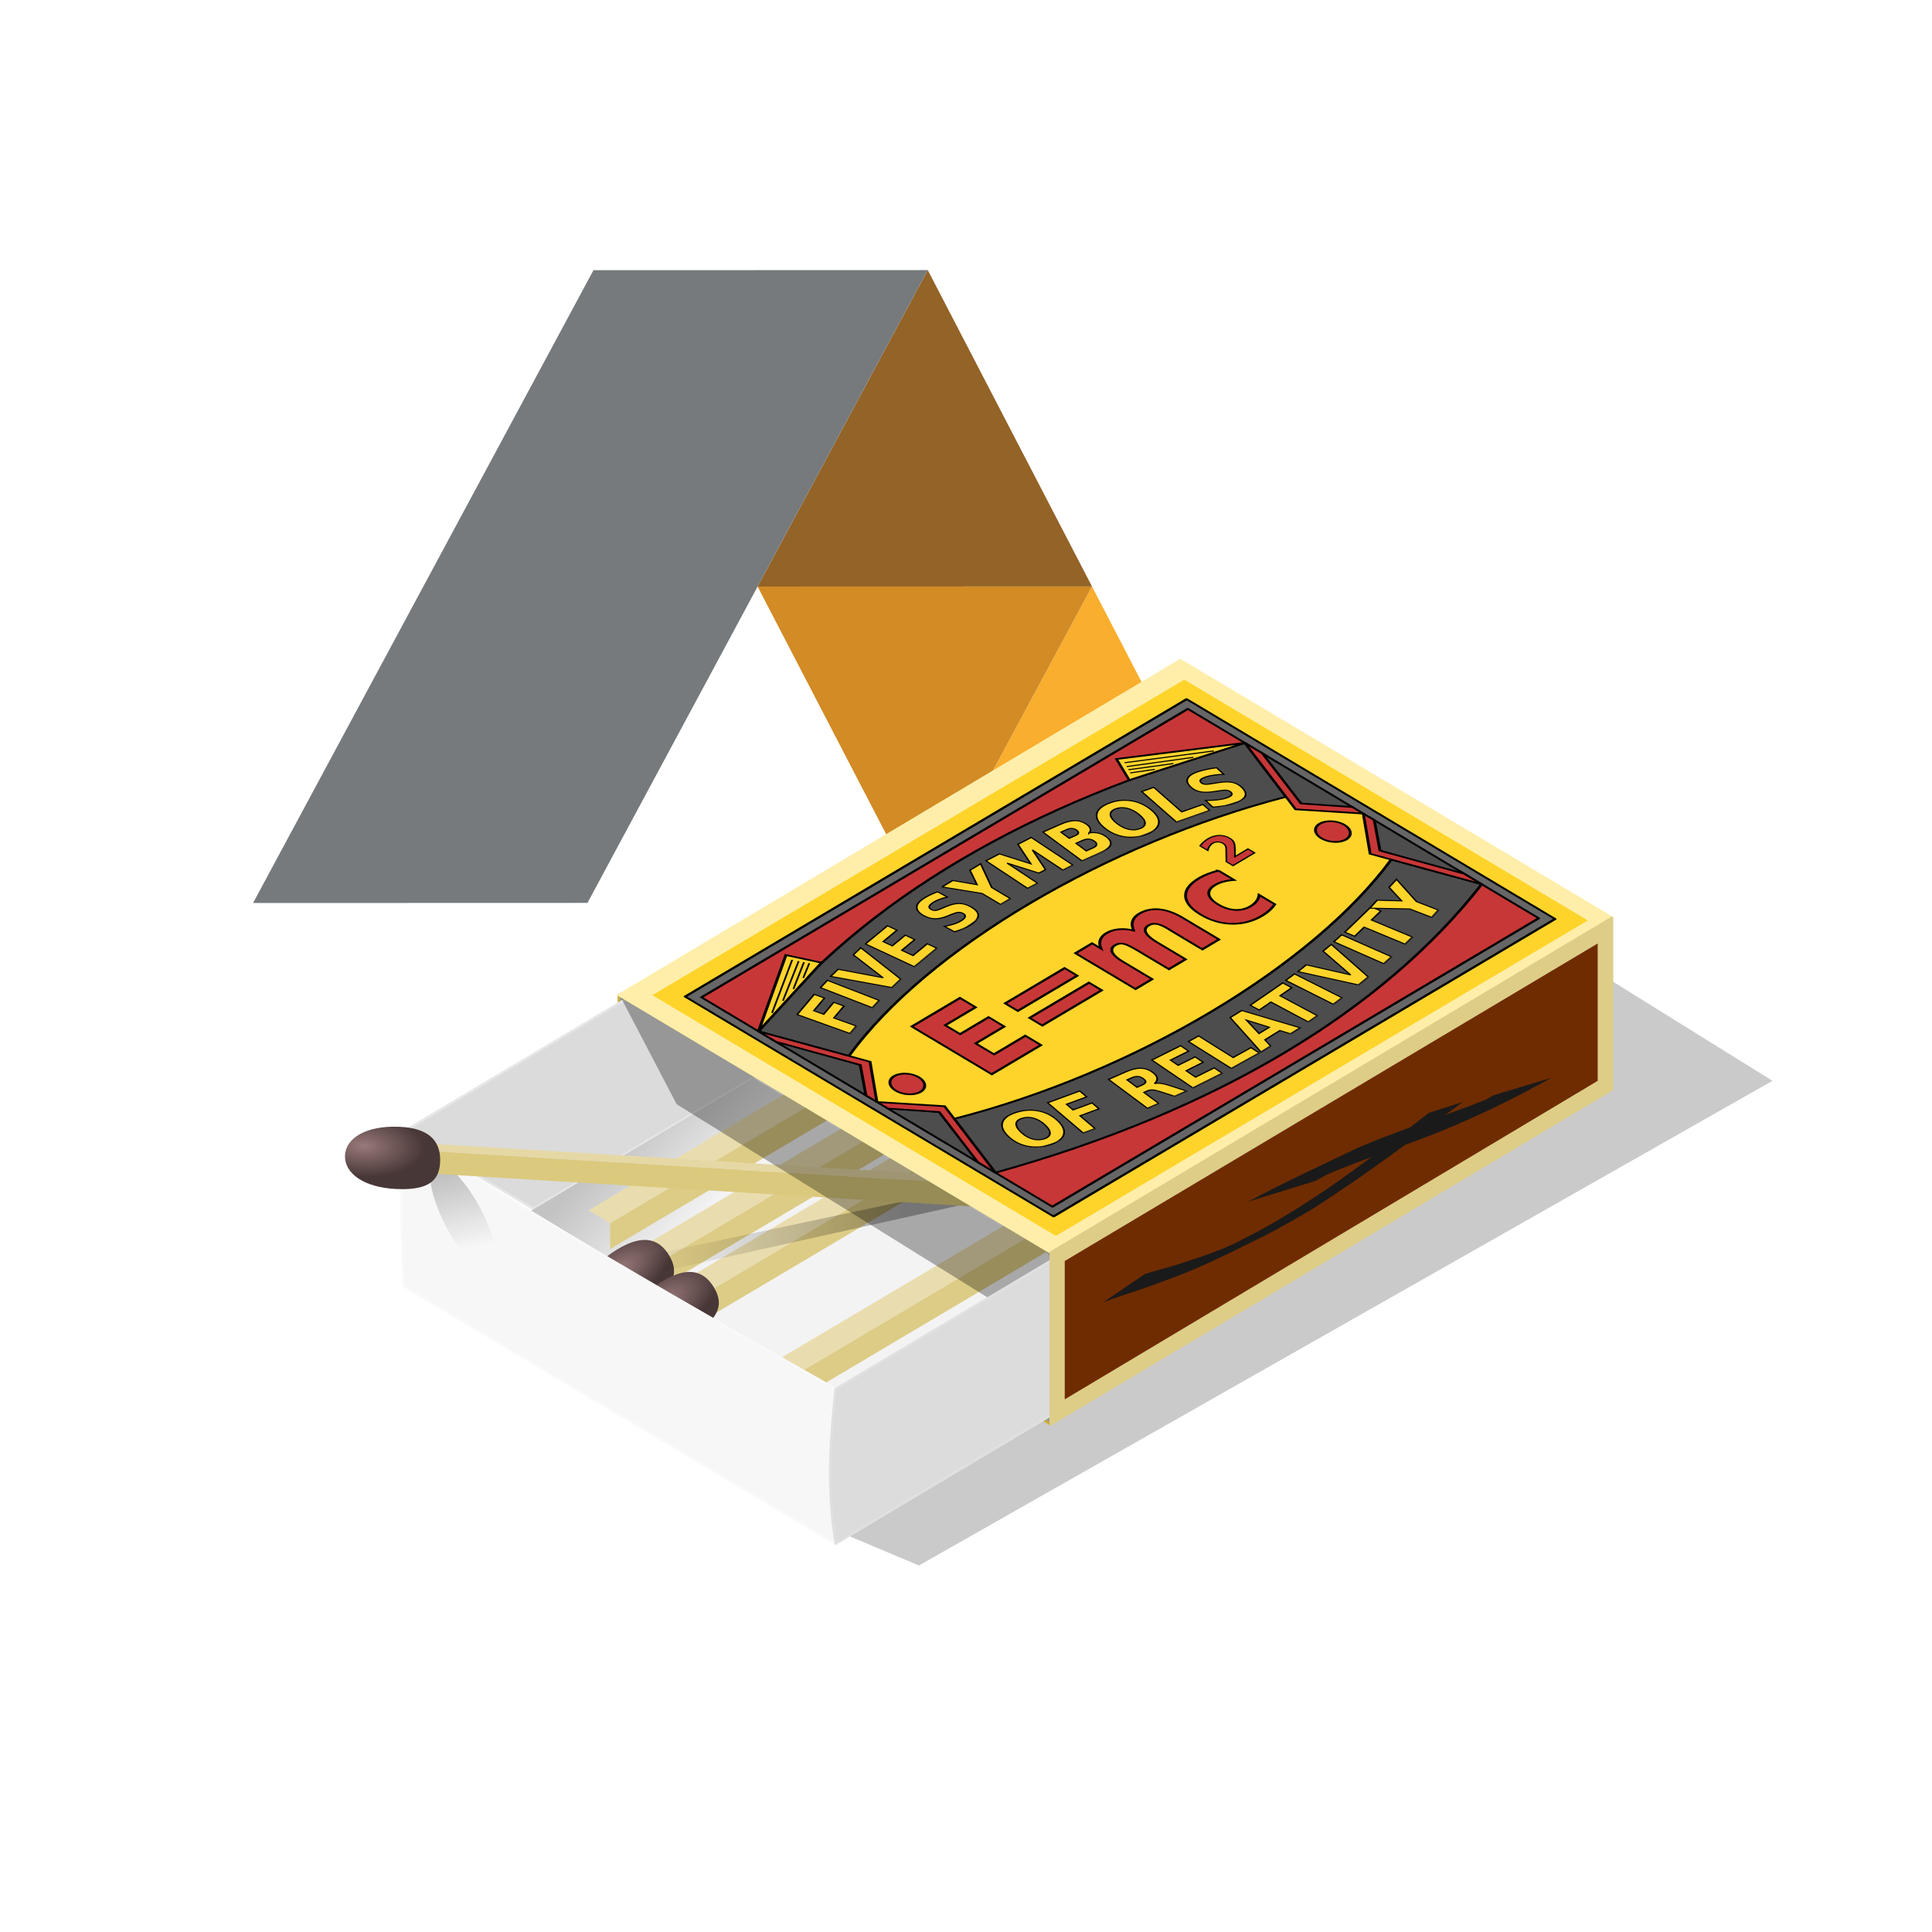 <?xml version="1.0" encoding="UTF-8" standalone="no"?>
<!-- Created with Inkscape (http://www.inkscape.org/) -->

<svg
   id="svg3041"
   sodipodi:docname="abraflexi-matcher.svg"
   viewBox="0 0 468.75 468.75"
   version="1.1"
   inkscape:version="1.2.2 (b0a8486541, 2022-12-01)"
   width="500"
   height="500"
   xmlns:inkscape="http://www.inkscape.org/namespaces/inkscape"
   xmlns:sodipodi="http://sodipodi.sourceforge.net/DTD/sodipodi-0.dtd"
   xmlns:xlink="http://www.w3.org/1999/xlink"
   xmlns="http://www.w3.org/2000/svg"
   xmlns:svg="http://www.w3.org/2000/svg"
   xmlns:rdf="http://www.w3.org/1999/02/22-rdf-syntax-ns#"
   xmlns:cc="http://creativecommons.org/ns#"
   xmlns:dc="http://purl.org/dc/elements/1.1/">
  <defs
     id="defs26">
    <linearGradient
       id="linearGradient3235">
      <stop
         id="stop3237"
         style="stop-color:#ffffff"
         offset="0" />
      <stop
         id="stop3247"
         style="stop-color:#43ff38"
         offset=".268" />
      <stop
         id="stop3239"
         style="stop-color:#ffffff;stop-opacity:0"
         offset="1" />
    </linearGradient>
    <radialGradient
       id="radialGradient5217"
       xlink:href="#linearGradient3235"
       gradientUnits="userSpaceOnUse"
       cy="507.58"
       cx="544.68"
       gradientTransform="matrix(0.646,0,0,0.373,192.71,318.21)"
       r="7.672"
       inkscape:collect="always" />
    <linearGradient
       id="linearGradient3282">
      <stop
         id="stop3284"
         style="stop-color:#ffffff;stop-opacity:.294"
         offset="0" />
      <stop
         id="stop3286"
         style="stop-color:#ffffff;stop-opacity:0"
         offset="1" />
    </linearGradient>
    <filter
       inkscape:collect="always"
       id="filter4213"
       x="-0.097"
       width="1.194"
       y="-0.136"
       height="1.272">
      <feGaussianBlur
         inkscape:collect="always"
         stdDeviation="16.845"
         id="feGaussianBlur4215" />
    </filter>
    <linearGradient
       inkscape:collect="always"
       xlink:href="#linearGradient4143"
       id="linearGradient4408"
       gradientUnits="userSpaceOnUse"
       x1="171.699"
       y1="469.299"
       x2="206.157"
       y2="502.178" />
    <linearGradient
       id="linearGradient4143">
      <stop
         style="stop-color:#c3c3c3;stop-opacity:1;"
         offset="0"
         id="stop4145" />
      <stop
         style="stop-color:#f3f3f3;stop-opacity:1;"
         offset="1"
         id="stop4147" />
    </linearGradient>
    <radialGradient
       inkscape:collect="always"
       xlink:href="#linearGradient3844-7"
       id="radialGradient4859"
       gradientUnits="userSpaceOnUse"
       gradientTransform="matrix(1,0,0,0.374,0,383.436)"
       cx="397.232"
       cy="600.681"
       fx="397.232"
       fy="600.681"
       r="26.083" />
    <linearGradient
       id="linearGradient3844-7">
      <stop
         style="stop-color:#997979;stop-opacity:1;"
         offset="0"
         id="stop3846-4" />
      <stop
         style="stop-color:#483737;stop-opacity:1;"
         offset="1"
         id="stop3848-0" />
    </linearGradient>
    <radialGradient
       inkscape:collect="always"
       xlink:href="#linearGradient3844-7"
       id="radialGradient510"
       gradientUnits="userSpaceOnUse"
       gradientTransform="matrix(1,0,0,0.374,0,383.436)"
       cx="397.232"
       cy="600.681"
       fx="397.232"
       fy="600.681"
       r="26.083" />
    <radialGradient
       inkscape:collect="always"
       xlink:href="#linearGradient3844-7"
       id="radialGradient518"
       gradientUnits="userSpaceOnUse"
       gradientTransform="matrix(1,0,0,0.374,0,383.436)"
       cx="397.232"
       cy="600.681"
       fx="397.232"
       fy="600.681"
       r="26.083" />
    <radialGradient
       inkscape:collect="always"
       xlink:href="#linearGradient3844-7"
       id="radialGradient526"
       gradientUnits="userSpaceOnUse"
       gradientTransform="matrix(1,0,0,0.374,0,383.436)"
       cx="397.232"
       cy="600.681"
       fx="397.232"
       fy="600.681"
       r="26.083" />
    <radialGradient
       inkscape:collect="always"
       xlink:href="#linearGradient3844-7"
       id="radialGradient534"
       gradientUnits="userSpaceOnUse"
       gradientTransform="matrix(1,0,0,0.374,0,383.436)"
       cx="397.232"
       cy="600.681"
       fx="397.232"
       fy="600.681"
       r="26.083" />
    <linearGradient
       inkscape:collect="always"
       xlink:href="#linearGradient4083"
       id="linearGradient4412"
       gradientUnits="userSpaceOnUse"
       x1="287.25"
       y1="485.213"
       x2="172.86"
       y2="498.736" />
    <linearGradient
       id="linearGradient4083">
      <stop
         style="stop-color:#000000;stop-opacity:0.303;"
         offset="0"
         id="stop4085" />
      <stop
         style="stop-color:#000000;stop-opacity:0;"
         offset="1"
         id="stop4087" />
    </linearGradient>
    <filter
       color-interpolation-filters="sRGB"
       inkscape:collect="always"
       id="filter4115"
       x="-0.028"
       width="1.055"
       y="-0.112"
       height="1.224">
      <feGaussianBlur
         inkscape:collect="always"
         stdDeviation="1.714"
         id="feGaussianBlur4117" />
    </filter>
    <linearGradient
       inkscape:collect="always"
       xlink:href="#linearGradient4139"
       id="linearGradient4414"
       gradientUnits="userSpaceOnUse"
       x1="103.859"
       y1="454.367"
       x2="114.474"
       y2="505.737" />
    <linearGradient
       id="linearGradient4139">
      <stop
         style="stop-color:#1a1a1a;stop-opacity:0.174;"
         offset="0"
         id="stop4141" />
      <stop
         style="stop-color:#1a1a1a;stop-opacity:0.053;"
         offset="1"
         id="stop4143" />
    </linearGradient>
    <filter
       color-interpolation-filters="sRGB"
       inkscape:collect="always"
       id="filter4206"
       x="-0.252"
       width="1.503"
       y="-0.139"
       height="1.278">
      <feGaussianBlur
         inkscape:collect="always"
         stdDeviation="2.267"
         id="feGaussianBlur4208" />
    </filter>
    <linearGradient
       inkscape:collect="always"
       xlink:href="#linearGradient4273"
       id="linearGradient4279"
       x1="-118.895"
       y1="527.603"
       x2="-111.806"
       y2="558.228"
       gradientUnits="userSpaceOnUse" />
    <linearGradient
       inkscape:collect="always"
       id="linearGradient4273">
      <stop
         style="stop-color:#000000;stop-opacity:0.217"
         offset="0"
         id="stop4275" />
      <stop
         style="stop-color:#000000;stop-opacity:0;"
         offset="1"
         id="stop4277" />
    </linearGradient>
    <filter
       inkscape:collect="always"
       style="color-interpolation-filters:sRGB"
       id="filter4325"
       x="-0.639"
       width="2.278"
       y="-0.236"
       height="1.471">
      <feGaussianBlur
         inkscape:collect="always"
         stdDeviation="4.907"
         id="feGaussianBlur4327" />
    </filter>
    <radialGradient
       inkscape:collect="always"
       xlink:href="#linearGradient3844-7"
       id="radialGradient4416"
       gradientUnits="userSpaceOnUse"
       gradientTransform="matrix(5.405,-0.094,-1.475,2.635,-1809.179,112.721)"
       cx="385.499"
       cy="603.205"
       fx="385.499"
       fy="603.205"
       r="26.083" />
    <filter
       inkscape:collect="always"
       id="filter4193"
       x="-0.07"
       width="1.14"
       y="-0.107"
       height="1.215">
      <feGaussianBlur
         inkscape:collect="always"
         stdDeviation="5.972"
         id="feGaussianBlur4195" />
    </filter>
    <filter
       color-interpolation-filters="sRGB"
       inkscape:collect="always"
       id="filter5837"
       x="-0.007"
       y="-0.008"
       width="1.013"
       height="1.016">
      <feGaussianBlur
         inkscape:collect="always"
         stdDeviation="0.623"
         id="feGaussianBlur5839" />
    </filter>
    <filter
       color-interpolation-filters="sRGB"
       inkscape:collect="always"
       id="filter6698"
       x="-0.059"
       width="1.118"
       y="-0.109"
       height="1.218">
      <feGaussianBlur
         inkscape:collect="always"
         stdDeviation="3.754"
         id="feGaussianBlur6700" />
    </filter>
    <filter
       color-interpolation-filters="sRGB"
       inkscape:collect="always"
       id="filter6710"
       x="-0.05"
       width="1.1"
       y="-0.127"
       height="1.254">
      <feGaussianBlur
         inkscape:collect="always"
         stdDeviation="2.705"
         id="feGaussianBlur6712" />
    </filter>
  </defs>
  <sodipodi:namedview
     id="base"
     bordercolor="#666666"
     inkscape:pageshadow="2"
     inkscape:window-y="0"
     fit-margin-left="0"
     pagecolor="#ffffff"
     fit-margin-top="0"
     inkscape:window-maximized="1"
     inkscape:zoom="0.93331536"
     inkscape:window-x="1920"
     inkscape:window-height="1130"
     showgrid="false"
     borderopacity="1.0"
     inkscape:current-layer="g4550"
     inkscape:cx="-18.750361"
     inkscape:cy="362.68555"
     fit-margin-right="0"
     fit-margin-bottom="0"
     inkscape:window-width="1920"
     inkscape:pageopacity="0.0"
     inkscape:document-units="px"
     inkscape:showpageshadow="2"
     inkscape:pagecheckerboard="0"
     inkscape:deskcolor="#d1d1d1" />
  <g
     id="layer1"
     inkscape:label="Layer 1"
     inkscape:groupmode="layer"
     transform="translate(-44.397,-11.399)">
    <g
       id="g4550"
       transform="matrix(1,0,0,0.855,0,1.674)">
      <g
         id="g877"
         transform="matrix(47.422,0,0,47.422,-2029.359,-486.91)">
        <g
           id="g3938"
           transform="matrix(0.248,0.05,0.027,0.325,-0.157,-0.06)">
          <g
             transform="matrix(0.047,0,0,-0.047,137.51,118.974)"
             id="g4525">
            <g
               id="g5332"
               transform="matrix(0.558,0.086,0.065,0.545,245.862,1973.553)">
              <path
                 d="M 1708.68,0 1842.46,231.617 1976.17,0 Z"
                 style="fill:#f9ae2d;fill-opacity:1;fill-rule:nonzero;stroke:none"
                 id="path22"
                 inkscape:connector-curvature="0" />
              <path
                 d="m 1708.68,0 -133.75,231.617 h 267.53 z"
                 style="fill:#d28b25;fill-opacity:1;fill-rule:nonzero;stroke:none"
                 id="path24"
                 inkscape:connector-curvature="0" />
              <path
                 d="m 1574.93,231.617 133.75,231.68 133.78,-231.68 z"
                 style="fill:#936327;fill-opacity:1;fill-rule:nonzero;stroke:none"
                 id="path26"
                 inkscape:connector-curvature="0" />
              <path
                 d="M 1708.68,463.297 H 1441.21 L 1173.65,0 h 267.56 l 267.47,463.297"
                 style="fill:#767a7c;fill-opacity:1;fill-rule:nonzero;stroke:none"
                 id="path28"
                 inkscape:connector-curvature="0" />
            </g>
          </g>
        </g>
        <g
           id="g572"
           transform="matrix(0.024,0,0,0.029,37.81,10.317)">
          <g
             id="g4332"
             transform="matrix(0.5,0,0,0.5,286.53,13.453)">
            <g
               id="g4329">
              <path
                 style="color:#000000;display:inline;overflow:visible;visibility:visible;fill:#000000;fill-opacity:0.209;stroke:none;stroke-width:1px;marker:none;filter:url(#filter4213);enable-background:accumulate"
                 d="M 312.053,632.28 675.965,432.265 514.074,334.875 258.449,610.432 Z"
                 id="path5830"
                 inkscape:connector-curvature="0"
                 sodipodi:nodetypes="ccccc" />
              <path
                 style="color:#000000;display:inline;overflow:visible;visibility:visible;fill:#999999;stroke:#c8ab37;stroke-width:1;stroke-linecap:round;stroke-linejoin:round;marker:none;enable-background:accumulate"
                 d="m 190.253,396.85 h -6.137 v 70.866 l 184.116,106.299 v -3.543"
                 id="path3796"
                 inkscape:connector-curvature="0"
                 sodipodi:nodetypes="ccccc" />
              <path
                 style="color:#000000;display:inline;overflow:visible;visibility:visible;fill:#dbdbdb;fill-opacity:1;stroke:#e6e6e6;stroke-width:1px;stroke-linecap:round;stroke-linejoin:round;stroke-miterlimit:4;stroke-dasharray:none;stroke-dashoffset:0;stroke-opacity:1;marker:none;enable-background:accumulate"
                 d="m 187.544,398.262 55.235,31.89 -95.126,54.921 -55.235,-31.89 z"
                 id="path2992"
                 inkscape:connector-curvature="0"
                 sodipodi:nodetypes="ccccc" />
              <path
                 style="color:#000000;display:inline;overflow:visible;visibility:visible;fill:url(#linearGradient4408);fill-opacity:1;stroke:none;stroke-width:1px;marker:none;enable-background:accumulate"
                 d="m 146.351,486.07 3.069,-1.772 92.058,-53.15 125.812,72.638 1.301,2.546 -92.01,53.166 c -43.574,-23.996 -85.859,-47.354 -130.23,-73.428 z"
                 id="path2996"
                 inkscape:connector-curvature="0"
                 sodipodi:nodetypes="ccccccc" />
              <use
                 x="0"
                 y="0"
                 xlink:href="#g3853"
                 id="use4245"
                 transform="translate(22.315,15.292)"
                 width="744.094"
                 height="1052.362" />
              <g
                 style="stroke:#1a1a1a"
                 id="g3853"
                 transform="matrix(0.162,-0.093,0.187,0.108,-55.301,266.971)">
                <path
                   sodipodi:nodetypes="ccccc"
                   transform="matrix(3.09,2.676,-5.352,4.635,1368.079,-2141.319)"
                   inkscape:connector-curvature="0"
                   id="path3070"
                   d="m 405.054,577.559 9.206,5.315 214.802,-124.016 -9.206,-5.315 z"
                   style="color:#000000;display:inline;overflow:visible;visibility:visible;fill:#e9ddaf;stroke:none;stroke-width:1px;marker:none;enable-background:accumulate" />
                <path
                   sodipodi:nodetypes="ccccc"
                   transform="matrix(3.09,2.676,-5.352,4.635,1368.079,-2141.319)"
                   inkscape:connector-curvature="0"
                   id="path3072"
                   d="M 414.26,593.504 629.062,469.488 V 458.858 L 414.26,582.874 Z"
                   style="color:#000000;display:inline;overflow:visible;visibility:visible;fill:#ddcc86;fill-opacity:1;stroke:none;stroke-width:1px;marker:none;enable-background:accumulate" />
                <path
                   sodipodi:nodetypes="sssss"
                   inkscape:connector-curvature="0"
                   id="path3842"
                   d="m 418.38,612.776 c 0,5.382 -3.524,9.075 -17.929,9.075 -14.405,0 -20.125,-4.755 -20.125,-10.136 0,-5.382 5.72,-9.352 20.125,-9.352 14.405,0 17.929,5.032 17.929,10.414 z"
                   style="fill:url(#radialGradient4859);fill-opacity:1;stroke:none"
                   transform="matrix(5.405,-0.094,-3.949,7.053,-294.064,-2614.279)" />
              </g>
              <use
                 x="0"
                 y="0"
                 xlink:href="#g3853"
                 id="use4247"
                 transform="translate(41.421,28.503)"
                 width="744.094"
                 height="1052.362" />
              <use
                 x="0"
                 y="0"
                 xlink:href="#g3853"
                 id="use4249"
                 transform="translate(82.146,60.818)"
                 width="744.094"
                 height="1052.362" />
              <path
                 style="color:#000000;display:inline;overflow:visible;visibility:visible;fill:url(#linearGradient4412);fill-opacity:1;stroke:none;stroke-width:1px;marker:none;filter:url(#filter4115);enable-background:accumulate"
                 d="m 300.722,478.346 21.037,1.516 -142.337,35.258 -6.953,-6.195"
                 id="path4081"
                 inkscape:connector-curvature="0"
                 sodipodi:nodetypes="cccc"
                 transform="rotate(1.791,291.161,1102.715)"
                 inkscape:transform-center-x="9.0221225" />
              <path
                 transform="rotate(-20.261,78.346,488.757)"
                 style="fill:url(#linearGradient4414);fill-opacity:1;stroke:none;filter:url(#filter4206)"
                 d="m 118.502,477.63 c 6.22,7.815 -2.626,26.117 -6.602,26.117 -3.976,0 -12.866,-15.056 -12.866,-25.044 0,-9.989 -0.274,-14.348 7.307,-14.076 3.974,0.143 5.152,4.197 12.161,13.003 z"
                 id="path3361"
                 inkscape:connector-curvature="0"
                 sodipodi:nodetypes="sssss" />
              <path
                 style="color:#000000;display:inline;overflow:visible;visibility:visible;fill:none;stroke:#e0cb77;stroke-width:1;stroke-linecap:round;stroke-linejoin:round;stroke-miterlimit:4;stroke-dasharray:none;stroke-dashoffset:0;stroke-opacity:1;marker:none;enable-background:accumulate"
                 d="M 368.231,574.016 V 503.15 L 184.116,396.85"
                 id="path5933"
                 inkscape:connector-curvature="0" />
              <path
                 style="color:#000000;display:inline;overflow:visible;visibility:visible;fill:#f7f7f7;fill-opacity:1;stroke:#f9f9f9;stroke-width:1;stroke-linecap:round;stroke-linejoin:round;stroke-miterlimit:4;stroke-dasharray:none;stroke-dashoffset:0;stroke-opacity:1;marker:none;enable-background:accumulate"
                 d="m 92.418,453.183 c -1.55,22.314 -0.89,43.775 0,63.78 L 276.534,623.262 c -3.743,-25.971 -2.192,-45.817 0,-63.78 C 213.21,524.7 150.096,489.847 92.418,453.183 Z"
                 id="path2986"
                 inkscape:connector-curvature="0"
                 sodipodi:nodetypes="ccccc" />
              <ellipse
                 transform="matrix(1,0,0.429,0.903,-3.815,-3.387)"
                 ry="25"
                 rx="9.218"
                 cy="545.103"
                 cx="-112.196"
                 id="path3576"
                 style="opacity:1;fill:url(#linearGradient4279);fill-opacity:1;stroke:none;stroke-width:6;stroke-linecap:round;stroke-linejoin:round;stroke-miterlimit:4;stroke-dasharray:none;stroke-dashoffset:0;filter:url(#filter4325)" />
              <g
                 style="stroke:#1a1a1a"
                 id="g3853-277-0"
                 transform="matrix(0.187,0.011,0.097,0.193,28.661,144.315)">
                <path
                   sodipodi:nodetypes="ccccc"
                   transform="matrix(3.09,2.676,-5.352,4.635,1368.079,-2141.319)"
                   inkscape:connector-curvature="0"
                   id="path3070-9-2"
                   d="m 405.054,584.646 9.206,-1.772 214.802,-124.016 -9.206,1.772 z"
                   style="color:#000000;display:inline;overflow:visible;visibility:visible;fill:#e6d8a5;fill-opacity:1;stroke:none;stroke-width:1px;marker:none;enable-background:accumulate" />
                <path
                   sodipodi:nodetypes="ccccc"
                   transform="matrix(3.09,2.676,-5.352,4.635,1368.079,-2141.319)"
                   inkscape:connector-curvature="0"
                   id="path3072-3-8"
                   d="m 414.26,593.504 217.87,-125.787 -3.069,-8.858 -214.802,124.016 z"
                   style="color:#000000;display:inline;overflow:visible;visibility:visible;fill:#dbc97d;fill-opacity:1;stroke:none;stroke-width:1px;marker:none;enable-background:accumulate" />
                <path
                   sodipodi:nodetypes="sssss"
                   inkscape:connector-curvature="0"
                   id="path3842-1-6"
                   d="m -453.406,1691.078 c -21.249,37.958 -54.877,64.336 -132.737,65.688 -77.86,1.352 -104.842,-28.76 -83.593,-66.718 21.249,-37.958 82.683,-69.387 160.543,-70.739 77.86,-1.351 77.036,33.811 55.787,71.769 z"
                   style="fill:url(#radialGradient4416);fill-opacity:1;stroke:none" />
              </g>
              <path
                 style="color:#000000;display:inline;overflow:visible;visibility:visible;fill:#000000;fill-opacity:0.311;stroke:none;stroke-width:1px;marker:none;filter:url(#filter4193);enable-background:accumulate"
                 d="m 208.739,441.907 136.046,81.856 45.295,-25.913 -182.982,-107.681 -21.862,8.193 z"
                 id="path5797"
                 inkscape:connector-curvature="0"
                 sodipodi:nodetypes="cccccc" />
              <path
                 style="color:#000000;display:inline;overflow:visible;visibility:visible;fill:#ffeeaa;stroke:#ffeeaa;stroke-width:1;stroke-linecap:round;stroke-linejoin:round;stroke-miterlimit:4;stroke-dasharray:none;marker:none;enable-background:accumulate"
                 d="M 368.231,503.15 184.116,396.85 423.466,258.661 607.582,364.961 Z"
                 id="path2994"
                 inkscape:connector-curvature="0"
                 sodipodi:nodetypes="ccccc" />
              <path
                 style="color:#000000;display:inline;overflow:visible;visibility:visible;fill:#dcdcdc;fill-opacity:1;stroke:#e0e0e0;stroke-width:1;stroke-linecap:round;stroke-linejoin:round;stroke-miterlimit:4;stroke-dasharray:none;stroke-dashoffset:0;stroke-opacity:1;marker:none;enable-background:accumulate"
                 d="m 276.534,559.482 92.058,-53.15 v 63.78 l -92.058,53.15 c -3.803,-22.182 -2.339,-43.383 0,-63.78 z"
                 id="path2988"
                 inkscape:connector-curvature="0"
                 sodipodi:nodetypes="ccccc" />
              <g
                 id="g4253">
                <path
                   sodipodi:nodetypes="ccccc"
                   inkscape:connector-curvature="0"
                   id="path2990"
                   d="M 368.231,574.016 V 503.15 L 607.582,364.961 v 70.866 z"
                   style="color:#000000;display:inline;overflow:visible;visibility:visible;fill:#decd87;fill-opacity:1;stroke:#decd87;stroke-width:1;stroke-linecap:round;stroke-linejoin:round;stroke-miterlimit:4;stroke-dasharray:none;stroke-dashoffset:0;stroke-opacity:1;marker:none;enable-background:accumulate" />
                <path
                   style="color:#000000;display:inline;overflow:visible;visibility:visible;fill:#6f2c00;fill-opacity:1;stroke:none;stroke-width:2;marker:none;filter:url(#filter5837);enable-background:accumulate"
                   d="m 374.219,506.625 v 57.094 L 601.444,432.283 v -56.693 z"
                   id="path5551"
                   inkscape:connector-curvature="0"
                   sodipodi:nodetypes="ccccc" />
                <path
                   inkscape:connector-curvature="0"
                   d="m 408.407,511.983 c 4.702,-1.402 9.465,-2.565 14.165,-3.988 6.416,-2.055 12.862,-4.022 19.132,-6.501 2.803,-1.108 5.515,-2.438 8.331,-3.512 1.547,-0.59 -5.973,2.857 -4.522,2.059 3.345,-1.84 6.807,-3.459 10.211,-5.188 23.299,-12.101 44.651,-27.435 65.56,-43.204 2.752,-2.072 5.505,-4.144 8.257,-6.215 0,0 14.389,-4.434 14.389,-4.434 v 0 c -2.993,2.144 -5.986,4.288 -8.979,6.431 -14.397,10.475 -28.852,20.83 -43.798,30.514 -3.674,2.381 -7.337,4.783 -11.09,7.038 -3.342,2.009 -6.791,3.833 -10.187,5.75 -3.239,1.699 -6.429,3.497 -9.718,5.098 -8.626,4.198 -22.052,10.667 -32.231,14.799 -5.125,2.08 -9.869,3.719 -15.062,5.545 -1.966,0.691 -3.936,1.374 -5.904,2.061 -5.424,1.794 -10.923,3.363 -16.263,5.401 0,0 17.708,-11.651 17.708,-11.651 z"
                   id="path6696"
                   style="fill:#1a1a1a;fill-opacity:1;stroke:none;filter:url(#filter6698)" />
                <path
                   inkscape:connector-curvature="0"
                   d="m 452.408,482.132 c 15.164,-7.863 30.841,-14.812 46.309,-22.013 16.049,-6.76 32.722,-11.849 49.064,-17.827 2.952,-1.13 5.935,-2.185 8.857,-3.389 2.907,-1.198 11.474,-5.15 8.627,-3.815 -20.043,9.392 -17.763,8.347 -8.347,3.197 0,0 24.873,-7.298 24.873,-7.298 v 0 c -17.578,9.496 -35.769,17.958 -54.515,24.877 -16.931,6.131 -34.158,11.561 -50.547,19.084 37.023,-17.235 12.862,-6.144 4.441,-1.388 0,0 -28.762,8.572 -28.762,8.572 z"
                   id="path6704"
                   style="fill:#1a1a1a;fill-opacity:1;stroke:none;filter:url(#filter6710)" />
              </g>
              <g
                 id="g4291"
                 transform="matrix(0.162,-0.093,0.187,0.108,-24.937,243.844)">
                <rect
                   style="opacity:1;fill:#ffd42a;fill-opacity:1;stroke:none;stroke-width:3.217;stroke-linecap:round;stroke-linejoin:round;stroke-miterlimit:4;stroke-dasharray:none;stroke-dashoffset:0"
                   id="rect3384"
                   width="1400"
                   height="920"
                   x="-129.087"
                   y="1306.148" />
                <rect
                   style="opacity:1;fill:#666666;fill-opacity:1;stroke:#000000;stroke-width:5;stroke-linecap:round;stroke-linejoin:round;stroke-miterlimit:4;stroke-dasharray:none;stroke-dashoffset:0"
                   id="rect3386"
                   width="1320"
                   height="840"
                   x="-89.087"
                   y="1346.148" />
                <rect
                   style="opacity:1;fill:#c83737;fill-opacity:1;stroke:#000000;stroke-width:5;stroke-linecap:round;stroke-linejoin:round;stroke-miterlimit:4;stroke-dasharray:none;stroke-dashoffset:0"
                   id="rect3388-2"
                   width="1280"
                   height="180"
                   x="-69.087"
                   y="1986.148" />
                <rect
                   style="opacity:1;fill:#c83737;fill-opacity:1;stroke:#000000;stroke-width:5;stroke-linecap:round;stroke-linejoin:round;stroke-miterlimit:4;stroke-dasharray:none;stroke-dashoffset:0"
                   id="rect3388"
                   width="1280"
                   height="180"
                   x="-69.087"
                   y="1366.148" />
                <rect
                   style="opacity:1;fill:#ffd42a;fill-opacity:1;stroke:none;stroke-width:3.146;stroke-linecap:round;stroke-linejoin:round;stroke-miterlimit:4;stroke-dasharray:none;stroke-dashoffset:0"
                   id="rect4346"
                   width="1280"
                   height="440"
                   x="-69.087"
                   y="1546.148" />
                <circle
                   style="opacity:1;fill:#c83737;fill-opacity:1;stroke:#000000;stroke-width:5;stroke-linecap:round;stroke-linejoin:round;stroke-miterlimit:4;stroke-dasharray:none;stroke-dashoffset:0"
                   id="path4221"
                   cx="10.913"
                   cy="1766.148"
                   r="30" />
                <use
                   x="0"
                   y="0"
                   xlink:href="#path4221"
                   id="use4223"
                   transform="translate(1120,-5.921875e-5)"
                   width="100%"
                   height="100%" />
                <path
                   style="opacity:1;fill:#4d4d4d;fill-opacity:1;stroke:#000000;stroke-width:5;stroke-linecap:round;stroke-linejoin:round;stroke-miterlimit:4;stroke-dasharray:none;stroke-dashoffset:0"
                   d="m -69.087,1496.148 c 426.667,-133.307 870,-130 1280,0 l -65,150 c -340,-115 -811.621,-116.678 -1150,0 z"
                   id="rect4261"
                   inkscape:connector-curvature="0"
                   sodipodi:nodetypes="ccccc" />
                <use
                   x="0"
                   y="0"
                   xlink:href="#rect4261"
                   id="use4264"
                   transform="matrix(1,0,0,-1,0,3532.296)"
                   width="100%"
                   height="100%"
                   style="fill:#333333;stroke:#000000" />
                <g
                   id="g4317"
                   style="fill:#ffd42a;fill-opacity:1">
                  <path
                     sodipodi:nodetypes="cccc"
                     inkscape:connector-curvature="0"
                     id="path4268"
                     d="m -69.087,1496.148 205,-115 30,55 z"
                     style="fill:#ffd42a;fill-opacity:1;fill-rule:evenodd;stroke:#000000;stroke-width:5;stroke-linecap:butt;stroke-linejoin:miter;stroke-miterlimit:4;stroke-dasharray:none;stroke-opacity:1" />
                  <path
                     sodipodi:nodetypes="cc"
                     inkscape:connector-curvature="0"
                     id="path4272"
                     d="m 133.496,1397.452 -143.983,78.895"
                     style="fill:#ffd42a;fill-opacity:1;fill-rule:evenodd;stroke:#000000;stroke-width:3;stroke-linecap:butt;stroke-linejoin:miter;stroke-miterlimit:4;stroke-dasharray:none;stroke-opacity:1" />
                  <path
                     sodipodi:nodetypes="cc"
                     inkscape:connector-curvature="0"
                     id="path4276"
                     d="M 139.221,1407.259 30.8,1465.307"
                     style="fill:#ffd42a;fill-opacity:1;fill-rule:evenodd;stroke:#000000;stroke-width:3;stroke-linecap:butt;stroke-linejoin:miter;stroke-miterlimit:4;stroke-dasharray:none;stroke-opacity:1" />
                  <path
                     sodipodi:nodetypes="cc"
                     inkscape:connector-curvature="0"
                     id="path4280"
                     d="m 143.911,1415.295 -72.999,39.286"
                     style="fill:#ffd42a;fill-opacity:1;fill-rule:evenodd;stroke:#000000;stroke-width:3;stroke-linecap:butt;stroke-linejoin:miter;stroke-miterlimit:4;stroke-dasharray:none;stroke-opacity:1" />
                  <path
                     sodipodi:nodetypes="cc"
                     inkscape:connector-curvature="0"
                     id="path4282-6"
                     d="m 148.633,1423.385 -40.421,21.223"
                     style="fill:#ffd42a;fill-opacity:1;fill-rule:evenodd;stroke:#000000;stroke-width:3;stroke-linecap:butt;stroke-linejoin:miter;stroke-miterlimit:4;stroke-dasharray:none;stroke-opacity:1" />
                </g>
                <use
                   x="0"
                   y="0"
                   xlink:href="#g4317"
                   id="use4329"
                   transform="matrix(-1,0,0,1,1141.825,0)"
                   width="100%"
                   height="100%"
                   style="fill:#ffd42a;fill-opacity:1" />
                <g
                   id="g4380"
                   style="fill:#333333;stroke:none;stroke-width:0;stroke-miterlimit:4;stroke-dasharray:none">
                  <g
                     id="g4374"
                     style="fill:#333333;stroke:none;stroke-width:0;stroke-miterlimit:4;stroke-dasharray:none">
                    <path
                       style="fill:#4d4d4d;fill-rule:evenodd;stroke:#000000;stroke-width:5;stroke-linecap:butt;stroke-linejoin:miter;stroke-miterlimit:4;stroke-dasharray:none;stroke-opacity:1"
                       d="m -69.087,1746.148 60,-70 -60,-150 z"
                       id="path4229"
                       inkscape:connector-curvature="0"
                       sodipodi:nodetypes="cccc" />
                    <use
                       x="0"
                       y="0"
                       xlink:href="#path4229"
                       id="use4372"
                       transform="matrix(1,0,0,-1,0,3532.296)"
                       width="100%"
                       height="100%"
                       style="fill:#333333;stroke:none;stroke-width:0;stroke-miterlimit:4;stroke-dasharray:none" />
                  </g>
                  <use
                     height="100%"
                     width="100%"
                     transform="matrix(-1,0,0,1,1141.825,-1e-5)"
                     id="use4378"
                     xlink:href="#g4374"
                     y="0"
                     x="0"
                     style="fill:#333333;stroke:none;stroke-width:0;stroke-miterlimit:4;stroke-dasharray:none" />
                </g>
                <g
                   id="g4210"
                   style="stroke:#000000;stroke-width:5;stroke-miterlimit:4;stroke-dasharray:none">
                  <path
                     sodipodi:nodetypes="cccccccccccc"
                     inkscape:connector-curvature="0"
                     id="path3397"
                     d="m -69.087,2036.148 80,-185 -80,-85 80,-85 -80,-185 v 40 l 60,140 -60,65 v 50 l 60,65 -60,140 z"
                     style="fill:#c83737;fill-rule:evenodd;stroke:#000000;stroke-width:5;stroke-linecap:butt;stroke-linejoin:miter;stroke-miterlimit:4;stroke-dasharray:none;stroke-opacity:1" />
                  <use
                     height="100%"
                     width="100%"
                     transform="matrix(-1,0,0,1,1141.825,-1e-5)"
                     id="use4205"
                     xlink:href="#path3397"
                     y="0"
                     x="0"
                     style="stroke:#000000;stroke-width:5;stroke-miterlimit:4;stroke-dasharray:none" />
                </g>
                <g
                   style="font-style:normal;font-weight:normal;font-size:150px;line-height:125%;font-family:sans-serif;letter-spacing:0px;word-spacing:0px;fill:#ffd42a;fill-opacity:1;stroke:#000000;stroke-width:3;stroke-linecap:butt;stroke-linejoin:miter;stroke-miterlimit:4;stroke-dasharray:none;stroke-opacity:1"
                   id="text4388">
                  <path
                     d="m 19.171,1507.926 67.029,-19.317 5.41,18.773 -42.192,12.159 5.169,17.935 39.676,-11.434 5.41,18.773 -39.676,11.434 11.769,40.837 -24.838,7.158 z"
                     style="font-style:normal;font-variant:normal;font-weight:bold;font-stretch:normal;font-size:137.5px;font-family:sans-serif;-inkscape-font-specification:'sans-serif Bold';text-align:center;letter-spacing:-4.15px;text-anchor:middle;fill:#ffd42a;fill-opacity:1;stroke:#000000;stroke-width:3;stroke-miterlimit:4;stroke-dasharray:none"
                     id="path4233"
                     inkscape:connector-curvature="0" />
                  <path
                     d="m 109.507,1482.826 25.098,-6.182 23.972,97.329 -25.098,6.182 z"
                     style="font-style:normal;font-variant:normal;font-weight:bold;font-stretch:normal;font-size:137.5px;font-family:sans-serif;-inkscape-font-specification:'sans-serif Bold';text-align:center;letter-spacing:-4.15px;text-anchor:middle;fill:#ffd42a;fill-opacity:1;stroke:#000000;stroke-width:3;stroke-miterlimit:4;stroke-dasharray:none"
                     id="path4235"
                     inkscape:connector-curvature="0" />
                  <path
                     d="m 147.821,1472.797 25.476,-5.105 40.606,67.321 11.466,-77.755 25.476,-5.105 -16.709,105.579 -30.216,6.055 z"
                     style="font-style:normal;font-variant:normal;font-weight:bold;font-stretch:normal;font-size:137.5px;font-family:sans-serif;-inkscape-font-specification:'sans-serif Bold';text-align:center;letter-spacing:-4.15px;text-anchor:middle;fill:#ffd42a;fill-opacity:1;stroke:#000000;stroke-width:3;stroke-miterlimit:4;stroke-dasharray:none"
                     id="path4237"
                     inkscape:connector-curvature="0" />
                  <path
                     d="m 265.539,1450.159 69.068,-9.781 2.74,19.344 -43.475,6.157 2.617,18.48 40.882,-5.79 2.74,19.344 -40.882,5.79 3.22,22.735 44.937,-6.364 2.74,19.344 -70.53,9.989 z"
                     style="font-style:normal;font-variant:normal;font-weight:bold;font-stretch:normal;font-size:137.5px;font-family:sans-serif;-inkscape-font-specification:'sans-serif Bold';text-align:center;letter-spacing:-4.15px;text-anchor:middle;fill:#ffd42a;fill-opacity:1;stroke:#000000;stroke-width:3;stroke-miterlimit:4;stroke-dasharray:none"
                     id="path4239"
                     inkscape:connector-curvature="0" />
                  <path
                     d="m 475.956,1432.139 1.263,21.178 q -8.463,-3.195 -16.416,-4.604 -7.953,-1.409 -14.923,-0.994 -9.249,0.551 -13.52,3.362 -4.271,2.811 -3.952,8.172 0.24,4.021 3.324,6.124 3.148,2.032 11.085,3.173 l 11.123,1.556 q 16.888,2.356 24.332,8.773 7.445,6.416 8.196,19.016 0.987,16.554 -8.382,25.251 -9.305,8.626 -29.478,9.828 -9.517,0.567 -19.208,-0.671 -9.692,-1.238 -19.487,-4.219 l -1.299,-21.781 q 9.887,4.522 18.957,6.604 9.132,2.011 17.443,1.516 8.444,-0.503 12.767,-3.586 4.323,-3.083 4.011,-8.31 -0.28,-4.691 -3.514,-7.054 -3.168,-2.367 -12.402,-3.834 l -10.118,-1.616 q -15.204,-2.322 -22.594,-8.943 -7.323,-6.625 -8.034,-18.555 -0.891,-14.945 8.28,-23.563 9.171,-8.618 27.267,-9.697 8.243,-0.491 17.032,0.263 8.784,0.687 18.248,2.611 z"
                     style="font-style:normal;font-variant:normal;font-weight:bold;font-stretch:normal;font-size:137.5px;font-family:sans-serif;-inkscape-font-specification:'sans-serif Bold';text-align:center;letter-spacing:-4.15px;text-anchor:middle;fill:#ffd42a;fill-opacity:1;stroke:#000000;stroke-width:3;stroke-miterlimit:4;stroke-dasharray:none"
                     id="path4241"
                     inkscape:connector-curvature="0" />
                  <path
                     d="m 492.571,1427.964 28.265,-0.109 22.965,35.63 22.689,-35.806 28.332,-0.109 -37.978,58.155 0.163,42.23 -25.848,0.1 -0.163,-42.23 -38.425,-57.86 z"
                     style="font-style:normal;font-variant:normal;font-weight:bold;font-stretch:normal;font-size:137.5px;font-family:sans-serif;-inkscape-font-specification:'sans-serif Bold';text-align:center;letter-spacing:-4.15px;text-anchor:middle;fill:#ffd42a;fill-opacity:1;stroke:#000000;stroke-width:3;stroke-miterlimit:4;stroke-dasharray:none"
                     id="path4243"
                     inkscape:connector-curvature="0" />
                  <path
                     d="m 608.475,1427.853 32.838,1.981 19.556,54.921 26.15,-52.164 32.771,1.977 -6.035,100.056 -24.394,-1.471 4.414,-73.182 -26.308,52.558 -16.352,-0.986 -19.8,-55.339 -4.414,73.183 -24.461,-1.476 z"
                     style="font-style:normal;font-variant:normal;font-weight:bold;font-stretch:normal;font-size:137.5px;font-family:sans-serif;-inkscape-font-specification:'sans-serif Bold';text-align:center;letter-spacing:-4.15px;text-anchor:middle;fill:#ffd42a;fill-opacity:1;stroke:#000000;stroke-width:3;stroke-miterlimit:4;stroke-dasharray:none"
                     id="path4245"
                     inkscape:connector-curvature="0" />
                  <path
                     d="m 782.257,1481.025 q 6.064,0.743 9.523,-1.539 3.459,-2.282 4.095,-7.48 0.628,-5.131 -2.177,-8.181 -2.797,-3.116 -8.862,-3.858 l -14.194,-1.738 -2.579,21.058 z m -4.463,43.623 q 7.73,0.947 11.995,-1.845 4.332,-2.784 5.14,-9.381 0.792,-6.464 -2.682,-10.136 -3.465,-3.739 -11.262,-4.694 l -15.061,-1.845 -3.191,26.056 z m 28.24,-32.864 q 7.97,3.411 11.71,10.43 3.74,7.019 2.589,16.416 -1.763,14.394 -12.358,20.267 -10.595,5.872 -30.454,3.44 l -42.583,-5.215 12.185,-99.495 38.518,4.717 q 20.725,2.538 29.221,9.937 8.563,7.407 6.873,21.201 -0.89,7.264 -4.917,11.979 -4.019,4.649 -10.785,6.322 z"
                     style="font-style:normal;font-variant:normal;font-weight:bold;font-stretch:normal;font-size:137.5px;font-family:sans-serif;-inkscape-font-specification:'sans-serif Bold';text-align:center;letter-spacing:-4.15px;text-anchor:middle;fill:#ffd42a;fill-opacity:1;stroke:#000000;stroke-width:3;stroke-miterlimit:4;stroke-dasharray:none"
                     id="path4247"
                     inkscape:connector-curvature="0" />
                  <path
                     d="m 894.223,1475.637 q -11.639,-2.04 -19.561,5.432 -7.922,7.472 -10.658,23.079 -2.724,15.541 2.183,25.262 4.908,9.721 16.546,11.762 11.705,2.052 19.627,-5.42 7.922,-7.473 10.646,-23.013 2.736,-15.607 -2.172,-25.328 -4.908,-9.722 -16.613,-11.773 z m 3.234,-18.45 q 23.807,4.173 34.909,20.161 11.102,15.988 6.894,39.993 -4.197,23.939 -20.075,35.197 -15.879,11.258 -39.686,7.085 -23.741,-4.162 -34.909,-20.161 -11.102,-15.988 -6.906,-39.927 4.208,-24.005 20.087,-35.263 15.945,-11.246 39.686,-7.085 z"
                     style="font-style:normal;font-variant:normal;font-weight:bold;font-stretch:normal;font-size:137.5px;font-family:sans-serif;-inkscape-font-specification:'sans-serif Bold';text-align:center;letter-spacing:-4.15px;text-anchor:middle;fill:#ffd42a;fill-opacity:1;stroke:#000000;stroke-width:3;stroke-miterlimit:4;stroke-dasharray:none"
                     id="path4249"
                     inkscape:connector-curvature="0" />
                  <path
                     d="m 967.149,1472.182 25.242,5.565 -17.374,78.808 44.321,9.771 -4.206,19.079 -69.564,-15.336 z"
                     style="font-style:normal;font-variant:normal;font-weight:bold;font-stretch:normal;font-size:137.5px;font-family:sans-serif;-inkscape-font-specification:'sans-serif Bold';text-align:center;letter-spacing:-4.15px;text-anchor:middle;fill:#ffd42a;fill-opacity:1;stroke:#000000;stroke-width:3;stroke-miterlimit:4;stroke-dasharray:none"
                     id="path4251"
                     inkscape:connector-curvature="0" />
                  <path
                     d="m 1118.762,1511.773 -5.304,20.542 q -7.072,-5.64 -14.208,-9.424 -7.136,-3.784 -13.896,-5.53 -8.971,-2.316 -13.899,-0.954 -4.928,1.362 -6.271,6.563 -1.007,3.9 1.282,6.849 2.371,2.901 9.574,6.425 l 10.107,4.898 q 15.347,7.43 20.461,15.823 5.114,8.393 1.958,20.614 -4.146,16.057 -15.733,21.455 -11.505,5.35 -31.072,0.297 -9.231,-2.384 -18.073,-6.539 -8.843,-4.155 -17.249,-10.001 l 5.455,-21.127 q 8.02,7.341 16.011,12.109 8.073,4.72 16.134,6.801 8.191,2.115 13.251,0.509 5.06,-1.606 6.37,-6.676 1.175,-4.55 -1.177,-7.793 -2.287,-3.226 -10.625,-7.459 l -9.132,-4.646 q -13.756,-6.88 -18.754,-15.452 -4.933,-8.555 -1.945,-20.126 3.743,-14.496 15.118,-19.88 11.375,-5.384 28.927,-0.851 7.996,2.065 16.128,5.482 8.149,3.352 16.563,8.091 z"
                     style="font-style:normal;font-variant:normal;font-weight:bold;font-stretch:normal;font-size:137.5px;font-family:sans-serif;-inkscape-font-specification:'sans-serif Bold';text-align:center;letter-spacing:-4.15px;text-anchor:middle;fill:#ffd42a;fill-opacity:1;stroke:#000000;stroke-width:3;stroke-miterlimit:4;stroke-dasharray:none"
                     id="path4253"
                     inkscape:connector-curvature="0" />
                </g>
                <g
                   style="font-style:normal;font-weight:normal;font-size:40px;line-height:125%;font-family:sans-serif;letter-spacing:0px;word-spacing:0px;fill:#ffd42a;fill-opacity:1;stroke:#000000;stroke-width:3;stroke-linecap:butt;stroke-linejoin:miter;stroke-miterlimit:4;stroke-dasharray:none;stroke-opacity:1"
                   id="text4392">
                  <path
                     d="m 86.484,1962.351 q -11.442,-2.952 -19.928,3.873 -8.486,6.824 -12.444,22.167 -3.941,15.277 0.185,25.356 4.126,10.078 15.568,13.03 11.507,2.969 19.993,-3.856 8.486,-6.824 12.427,-22.102 3.958,-15.342 -0.168,-25.421 -4.126,-10.078 -15.633,-13.047 z m 4.679,-18.138 q 23.404,6.038 33.211,22.851 9.807,16.813 3.719,40.412 -6.071,23.534 -22.788,33.504 -16.717,9.971 -40.121,3.933 -23.339,-6.021 -33.211,-22.851 -9.807,-16.813 -3.736,-40.347 6.088,-23.599 22.805,-33.569 16.782,-9.954 40.121,-3.933 z"
                     style="font-style:normal;font-variant:normal;font-weight:bold;font-stretch:normal;font-size:137.5px;font-family:sans-serif;-inkscape-font-specification:'sans-serif Bold';text-align:center;text-anchor:middle;fill:#ffd42a;fill-opacity:1;stroke:#000000;stroke-width:3;stroke-miterlimit:4;stroke-dasharray:none"
                     id="path4267"
                     inkscape:connector-curvature="0" />
                  <path
                     d="m 154.634,1961.63 68.362,13.882 -3.888,19.147 -43.03,-8.738 -3.714,18.291 40.464,8.217 -3.888,19.146 -40.464,-8.217 -8.457,41.649 -25.331,-5.144 z"
                     style="font-style:normal;font-variant:normal;font-weight:bold;font-stretch:normal;font-size:137.5px;font-family:sans-serif;-inkscape-font-specification:'sans-serif Bold';text-align:center;text-anchor:middle;fill:#ffd42a;fill-opacity:1;stroke:#000000;stroke-width:3;stroke-miterlimit:4;stroke-dasharray:none"
                     id="path4269"
                     inkscape:connector-curvature="0" />
                  <path
                     d="m 317.551,2034.895 q 8.06,1.019 11.902,-1.54 3.909,-2.551 4.777,-9.412 0.859,-6.794 -2.301,-10.171 -3.093,-3.369 -11.153,-4.388 l -10.791,-1.364 -3.225,25.511 z m -13.031,16.354 -4.758,37.634 -25.644,-3.242 12.573,-99.446 39.166,4.952 q 19.649,2.484 27.941,10.232 8.358,7.756 6.556,22.011 -1.246,9.858 -6.842,15.579 -5.529,5.73 -15.5,7.515 5.11,1.864 8.701,6.649 3.666,4.727 6.842,13.858 l 10.351,30.002 -27.309,-3.453 -8.998,-26.244 q -2.72,-7.923 -6.172,-11.134 -3.385,-3.203 -9.646,-3.994 z"
                     style="font-style:normal;font-variant:normal;font-weight:bold;font-stretch:normal;font-size:137.5px;font-family:sans-serif;-inkscape-font-specification:'sans-serif Bold';text-align:center;text-anchor:middle;fill:#ffd42a;fill-opacity:1;stroke:#000000;stroke-width:3;stroke-miterlimit:4;stroke-dasharray:none"
                     id="path4271"
                     inkscape:connector-curvature="0" />
                  <path
                     d="m 386.697,1998.171 69.561,5.222 -1.463,19.483 -43.785,-3.287 -1.397,18.612 41.174,3.091 -1.463,19.483 -41.174,-3.091 -1.719,22.897 45.258,3.397 -1.463,19.483 -71.034,-5.332 z"
                     style="font-style:normal;font-variant:normal;font-weight:bold;font-stretch:normal;font-size:137.5px;font-family:sans-serif;-inkscape-font-specification:'sans-serif Bold';text-align:center;text-anchor:middle;fill:#ffd42a;fill-opacity:1;stroke:#000000;stroke-width:3;stroke-miterlimit:4;stroke-dasharray:none"
                     id="path4273"
                     inkscape:connector-curvature="0" />
                  <path
                     d="m 475.868,2004.31 25.838,0.746 -2.33,80.667 45.367,1.31 -0.564,19.529 -71.204,-2.056 z"
                     style="font-style:normal;font-variant:normal;font-weight:bold;font-stretch:normal;font-size:137.5px;font-family:sans-serif;-inkscape-font-specification:'sans-serif Bold';text-align:center;text-anchor:middle;fill:#ffd42a;fill-opacity:1;stroke:#000000;stroke-width:3;stroke-miterlimit:4;stroke-dasharray:none"
                     id="path4275"
                     inkscape:connector-curvature="0" />
                  <path
                     d="m 621.012,2087.239 -40.412,0.692 -6.065,18.368 -25.979,0.445 35.407,-100.859 30.812,-0.527 38.838,99.588 -25.979,0.445 z m -34.286,-18.013 27.456,-0.47 -14.377,-39.64 z"
                     style="font-style:normal;font-variant:normal;font-weight:bold;font-stretch:normal;font-size:137.5px;font-family:sans-serif;-inkscape-font-specification:'sans-serif Bold';text-align:center;text-anchor:middle;fill:#ffd42a;fill-opacity:1;stroke:#000000;stroke-width:3;stroke-miterlimit:4;stroke-dasharray:none"
                     id="path4277"
                     inkscape:connector-curvature="0" />
                  <path
                     d="m 637.767,2005.008 92.195,-5.894 1.247,19.498 -33.166,2.12 5.149,80.536 -25.796,1.649 -5.149,-80.536 -33.233,2.125 z"
                     style="font-style:normal;font-variant:normal;font-weight:bold;font-stretch:normal;font-size:137.5px;font-family:sans-serif;-inkscape-font-specification:'sans-serif Bold';text-align:center;text-anchor:middle;fill:#ffd42a;fill-opacity:1;stroke:#000000;stroke-width:3;stroke-miterlimit:4;stroke-dasharray:none"
                     id="path4279"
                     inkscape:connector-curvature="0" />
                  <path
                     d="m 739.664,1997.732 25.722,-2.553 9.9,99.748 -25.722,2.553 z"
                     style="font-style:normal;font-variant:normal;font-weight:bold;font-stretch:normal;font-size:137.5px;font-family:sans-serif;-inkscape-font-specification:'sans-serif Bold';text-align:center;text-anchor:middle;fill:#ffd42a;fill-opacity:1;stroke:#000000;stroke-width:3;stroke-miterlimit:4;stroke-dasharray:none"
                     id="path4281"
                     inkscape:connector-curvature="0" />
                  <path
                     d="m 775.183,1994.754 25.742,-3.525 36.377,69.696 16.238,-76.9 25.742,-3.525 -23.187,104.348 -30.532,4.18 z"
                     style="font-style:normal;font-variant:normal;font-weight:bold;font-stretch:normal;font-size:137.5px;font-family:sans-serif;-inkscape-font-specification:'sans-serif Bold';text-align:center;text-anchor:middle;fill:#ffd42a;fill-opacity:1;stroke:#000000;stroke-width:3;stroke-miterlimit:4;stroke-dasharray:none"
                     id="path4283"
                     inkscape:connector-curvature="0" />
                  <path
                     d="m 888.661,1978.307 25.466,-4.431 17.184,98.754 -25.466,4.431 z"
                     style="font-style:normal;font-variant:normal;font-weight:bold;font-stretch:normal;font-size:137.5px;font-family:sans-serif;-inkscape-font-specification:'sans-serif Bold';text-align:center;text-anchor:middle;fill:#ffd42a;fill-opacity:1;stroke:#000000;stroke-width:3;stroke-miterlimit:4;stroke-dasharray:none"
                     id="path4285"
                     inkscape:connector-curvature="0" />
                  <path
                     d="m 924.318,1972.47 90.459,-18.757 3.967,19.13 -32.541,6.748 16.385,79.02 -25.31,5.248 -16.385,-79.02 -32.607,6.761 z"
                     style="font-style:normal;font-variant:normal;font-weight:bold;font-stretch:normal;font-size:137.5px;font-family:sans-serif;-inkscape-font-specification:'sans-serif Bold';text-align:center;text-anchor:middle;fill:#ffd42a;fill-opacity:1;stroke:#000000;stroke-width:3;stroke-miterlimit:4;stroke-dasharray:none"
                     id="path4287"
                     inkscape:connector-curvature="0" />
                  <path
                     d="m 1010.116,1954.862 27.416,-6.877 30.832,29.09 13.45,-40.199 27.481,-6.894 -22.94,65.56 10.275,40.961 -25.072,6.289 -10.275,-40.961 z"
                     style="font-style:normal;font-variant:normal;font-weight:bold;font-stretch:normal;font-size:137.5px;font-family:sans-serif;-inkscape-font-specification:'sans-serif Bold';text-align:center;text-anchor:middle;fill:#ffd42a;fill-opacity:1;stroke:#000000;stroke-width:3;stroke-miterlimit:4;stroke-dasharray:none"
                     id="path4289"
                     inkscape:connector-curvature="0" />
                </g>
                <path
                   style="fill:none;fill-rule:evenodd;stroke:#4d4d4d;stroke-width:1px;stroke-linecap:butt;stroke-linejoin:miter;stroke-opacity:1"
                   d="m 10.913,1616.148 c 390.649,-129.801 754.454,-104.609 1120,0"
                   id="path4402"
                   inkscape:connector-curvature="0"
                   sodipodi:nodetypes="cc" />
                <path
                   style="fill:none;fill-rule:evenodd;stroke:#4d4d4d;stroke-width:1px;stroke-linecap:butt;stroke-linejoin:miter;stroke-opacity:1"
                   d="m -29.087,2016.148 c 404.913,125.285 804.503,114.823 1200,0"
                   id="path4410"
                   inkscape:connector-curvature="0"
                   sodipodi:nodetypes="cc" />
                <g
                   transform="translate(30.828,-36.961)"
                   style="font-style:normal;font-weight:normal;font-size:40px;line-height:125%;font-family:sans-serif;letter-spacing:0px;word-spacing:0px;fill:#c83737;fill-opacity:1;stroke:#000000;stroke-width:5;stroke-linecap:butt;stroke-linejoin:miter;stroke-miterlimit:4;stroke-dasharray:none;stroke-opacity:1"
                   id="text4226">
                  <path
                     d="m 113.087,1698.128 h 126.831 v 35.523 h -79.834 v 33.935 h 75.073 v 35.523 h -75.073 v 41.748 h 82.52 v 35.523 H 113.087 Z"
                     style="font-style:normal;font-variant:normal;font-weight:bold;font-stretch:normal;font-size:250px;font-family:sans-serif;-inkscape-font-specification:'sans-serif Bold';fill:#c83737;fill-opacity:1;stroke:#000000;stroke-width:5;stroke-miterlimit:4;stroke-dasharray:none"
                     id="path4256"
                     inkscape:connector-curvature="0" />
                  <path
                     d="m 287.526,1759.895 h 156.494 v 28.686 H 287.526 Z m 0,55.542 h 156.494 v 28.931 H 287.526 Z"
                     style="font-style:normal;font-variant:normal;font-weight:bold;font-stretch:normal;font-size:250px;font-family:sans-serif;-inkscape-font-specification:'sans-serif Bold';fill:#c83737;fill-opacity:1;stroke:#000000;stroke-width:5;stroke-miterlimit:4;stroke-dasharray:none"
                     id="path4258"
                     inkscape:connector-curvature="0" />
                  <path
                     d="m 618.214,1766.365 q 8.301,-12.695 19.653,-19.287 11.475,-6.714 25.146,-6.714 23.56,0 35.889,14.526 12.329,14.526 12.329,42.236 v 83.252 h -43.945 v -71.289 q 0.122,-1.587 0.122,-3.296 0.122,-1.709 0.122,-4.883 0,-14.526 -4.272,-20.996 -4.272,-6.592 -13.794,-6.592 -12.451,0 -19.287,10.254 -6.714,10.254 -6.958,29.663 v 67.139 h -43.945 v -71.289 q 0,-22.705 -3.906,-29.175 -3.906,-6.592 -13.916,-6.592 -12.573,0 -19.409,10.376 -6.836,10.254 -6.836,29.419 v 67.261 H 491.261 V 1743.66 h 43.945 v 20.02 q 8.057,-11.597 18.433,-17.456 10.498,-5.859 23.071,-5.859 14.16,0 25.024,6.836 10.864,6.836 16.479,19.165 z"
                     style="font-style:normal;font-variant:normal;font-weight:bold;font-stretch:normal;font-size:250px;font-family:sans-serif;-inkscape-font-specification:'sans-serif Bold';fill:#c83737;fill-opacity:1;stroke:#000000;stroke-width:5;stroke-miterlimit:4;stroke-dasharray:none"
                     id="path4260"
                     inkscape:connector-curvature="0" />
                  <path
                     d="m 862.721,1747.932 v 35.645 q -8.911,-6.104 -17.944,-9.033 -8.911,-2.93 -18.555,-2.93 -18.311,0 -28.564,10.742 -10.132,10.62 -10.132,29.785 0,19.165 10.132,29.907 10.254,10.62 28.564,10.62 10.254,0 19.409,-3.052 9.277,-3.052 17.09,-9.033 v 35.767 q -10.254,3.784 -20.874,5.615 -10.498,1.953 -21.118,1.953 -36.987,0 -57.861,-18.921 -20.874,-19.043 -20.874,-52.856 0,-33.813 20.874,-52.734 20.874,-19.043 57.861,-19.043 10.742,0 21.118,1.953 10.498,1.831 20.874,5.615 z"
                     style="font-style:normal;font-variant:normal;font-weight:bold;font-stretch:normal;font-size:250px;font-family:sans-serif;-inkscape-font-specification:'sans-serif Bold';fill:#c83737;fill-opacity:1;stroke:#000000;stroke-width:5;stroke-miterlimit:4;stroke-dasharray:none"
                     id="path4262"
                     inkscape:connector-curvature="0" />
                  <path
                     d="m 915.368,1739.915 h 34.454 v 14.841 h -56.898 v -14.841 l 28.58,-25.224 q 3.828,-3.461 5.664,-6.765 1.835,-3.304 1.835,-6.87 0,-5.506 -3.723,-8.862 -3.671,-3.356 -9.806,-3.356 -4.72,0 -10.331,2.045 -5.611,1.993 -12.009,5.978 v -17.201 q 6.817,-2.255 13.477,-3.409 6.66,-1.206 13.058,-1.206 14.054,0 21.815,6.188 7.814,6.188 7.814,17.253 0,6.398 -3.304,11.957 -3.304,5.506 -13.897,14.788 z"
                     style="font-style:normal;font-variant:normal;font-weight:bold;font-stretch:normal;font-size:180px;font-family:sans-serif;-inkscape-font-specification:'sans-serif Bold';baseline-shift:super;fill:#c83737;fill-opacity:1;stroke:#000000;stroke-width:2.983;stroke-miterlimit:4;stroke-dasharray:none"
                     id="path4264"
                     inkscape:connector-curvature="0" />
                </g>
              </g>
            </g>
          </g>
        </g>
      </g>
      <g
         id="g662"
         transform="matrix(0.006,-0.004,0.007,0.004,31.61,7.358)" />
      <g
         id="g664"
         transform="matrix(0.006,-0.004,0.007,0.004,31.61,7.358)" />
      <g
         id="g666"
         transform="matrix(0.006,-0.004,0.007,0.004,31.61,7.358)" />
      <g
         id="g668"
         transform="matrix(0.006,-0.004,0.007,0.004,31.61,7.358)" />
      <g
         id="g670"
         transform="matrix(0.035,0,0,0.041,32.48,-2.597)" />
    </g>
  </g>
</svg>

